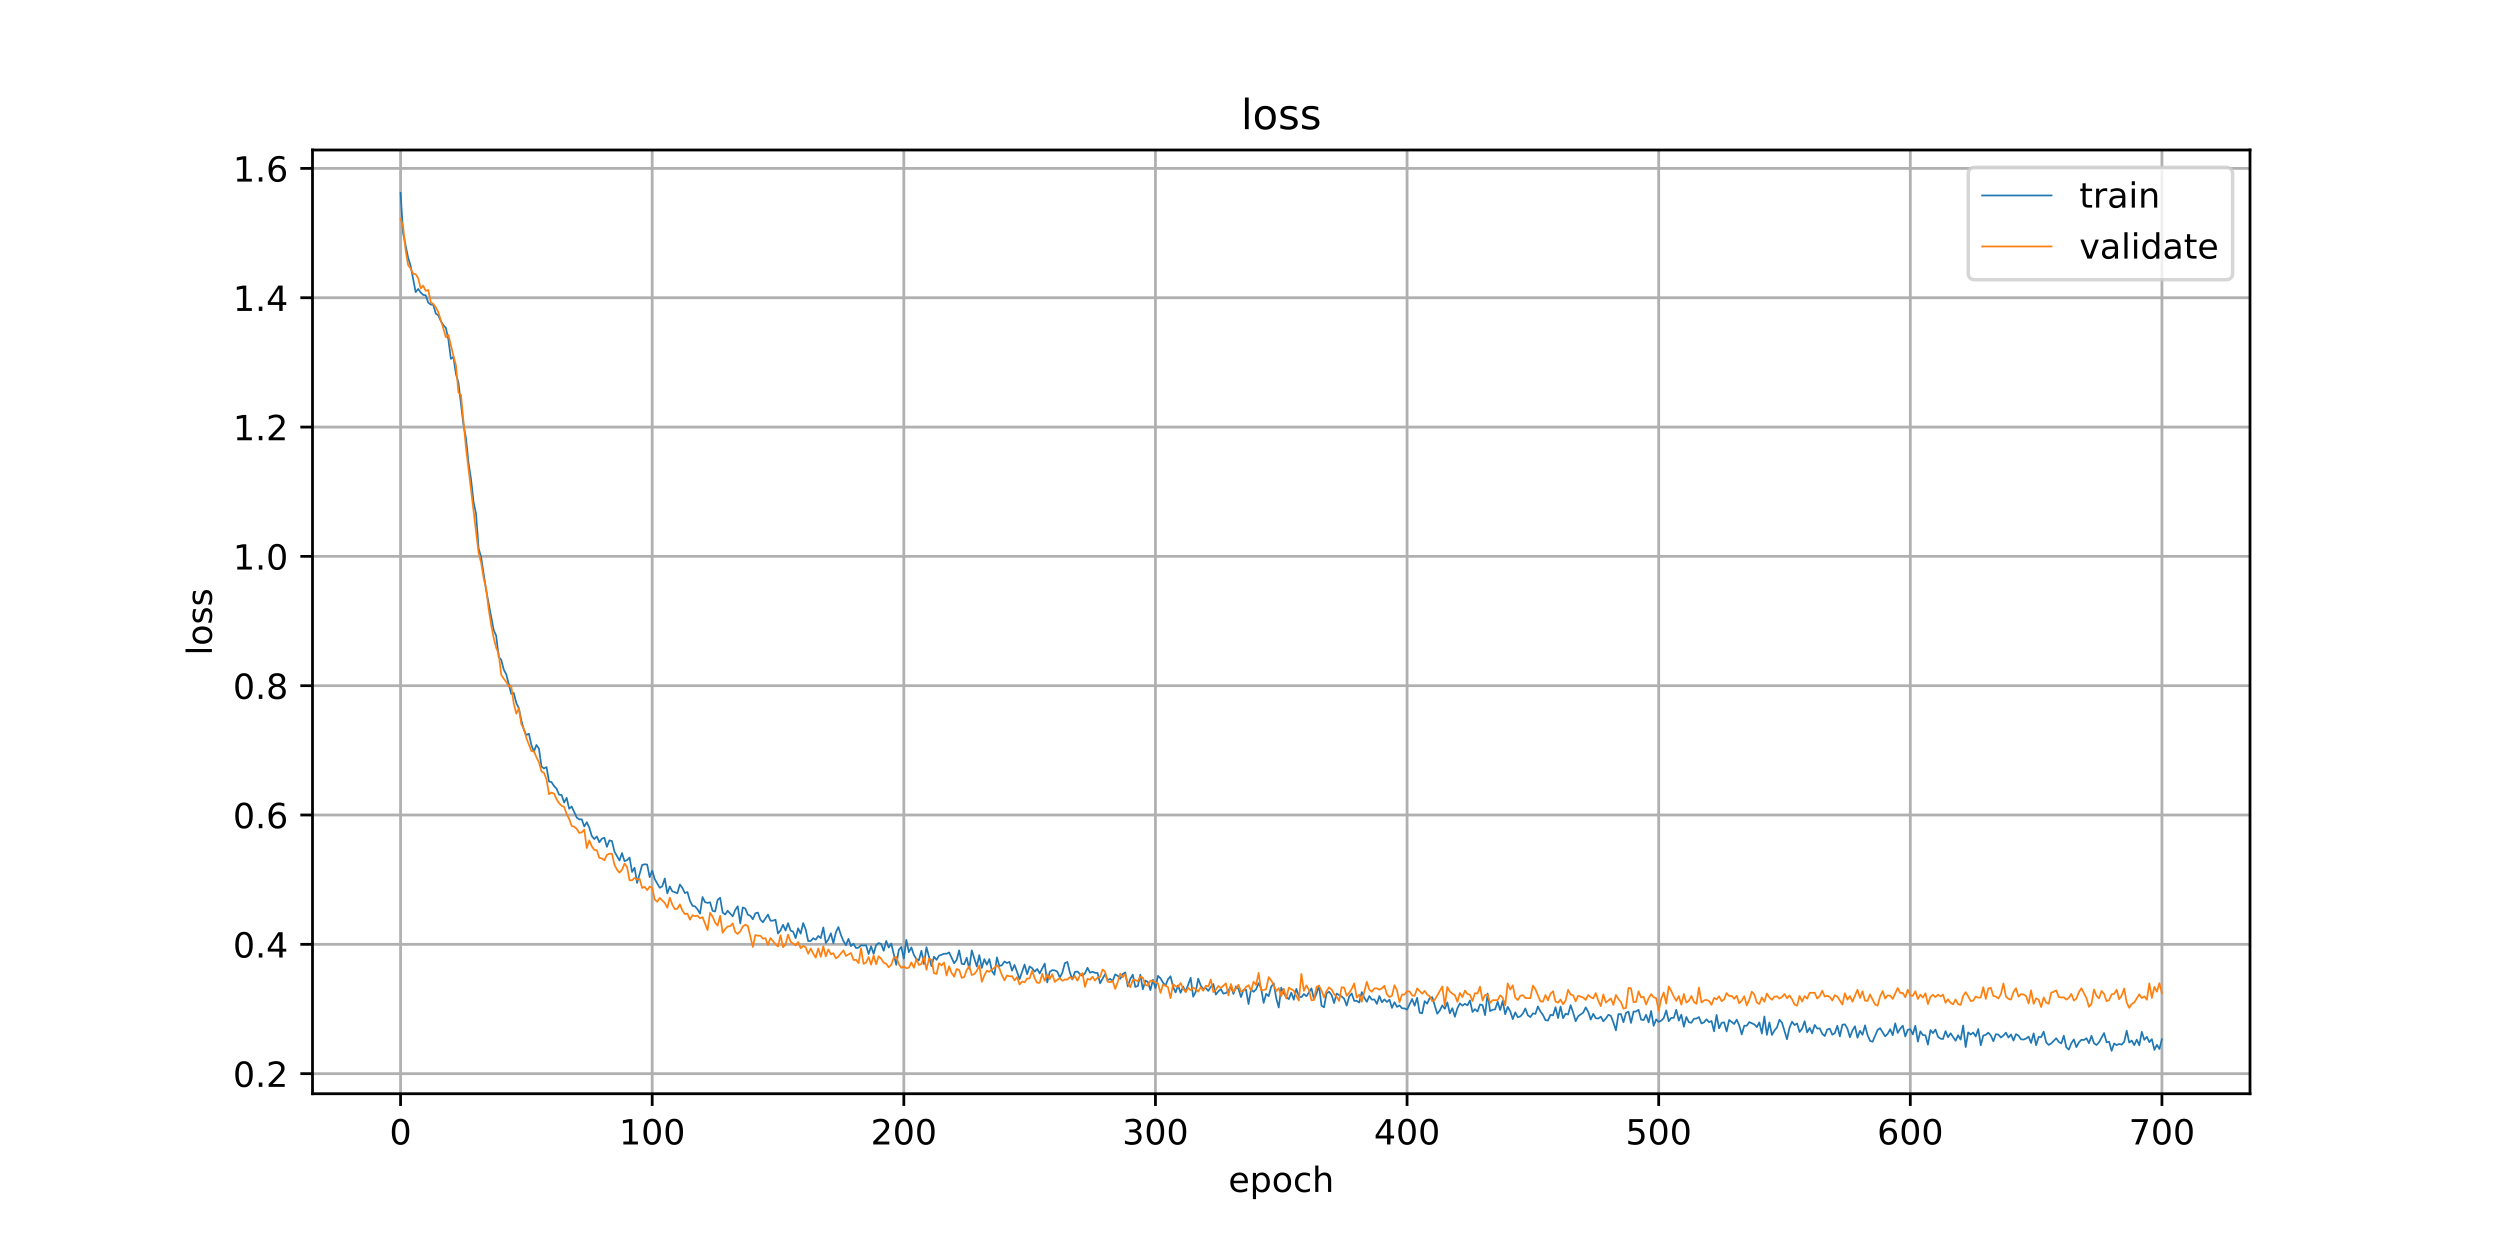 <?xml version="1.0" encoding="utf-8" standalone="no"?>
<!DOCTYPE svg PUBLIC "-//W3C//DTD SVG 1.1//EN"
  "http://www.w3.org/Graphics/SVG/1.1/DTD/svg11.dtd">
<!-- Created with matplotlib (https://matplotlib.org/) -->
<svg height="360pt" version="1.1" viewBox="0 0 720 360" width="720pt" xmlns="http://www.w3.org/2000/svg" xmlns:xlink="http://www.w3.org/1999/xlink">
 <defs>
  <style type="text/css">
*{stroke-linecap:butt;stroke-linejoin:round;}
  </style>
 </defs>
 <g id="figure_1">
  <g id="patch_1">
   <path d="M 0 360 
L 720 360 
L 720 0 
L 0 0 
z
" style="fill:#ffffff;"/>
  </g>
  <g id="axes_1">
   <g id="patch_2">
    <path d="M 90 315 
L 648 315 
L 648 43.2 
L 90 43.2 
z
" style="fill:#ffffff;"/>
   </g>
   <g id="matplotlib.axis_1">
    <g id="xtick_1">
     <g id="line2d_1">
      <path clip-path="url(#p4377c79390)" d="M 115.364 315 
L 115.364 43.2 
" style="fill:none;stroke:#b0b0b0;stroke-linecap:square;stroke-width:0.8;"/>
     </g>
     <g id="line2d_2">
      <defs>
       <path d="M 0 0 
L 0 3.5 
" id="maf38778fc2" style="stroke:#000000;stroke-width:0.8;"/>
      </defs>
      <g>
       <use style="stroke:#000000;stroke-width:0.8;" x="115.364" xlink:href="#maf38778fc2" y="315"/>
      </g>
     </g>
     <g id="text_1">
      <!-- 0 -->
      <defs>
       <path d="M 31.781 66.406 
Q 24.172 66.406 20.328 58.906 
Q 16.5 51.422 16.5 36.375 
Q 16.5 21.391 20.328 13.891 
Q 24.172 6.391 31.781 6.391 
Q 39.453 6.391 43.281 13.891 
Q 47.125 21.391 47.125 36.375 
Q 47.125 51.422 43.281 58.906 
Q 39.453 66.406 31.781 66.406 
z
M 31.781 74.219 
Q 44.047 74.219 50.516 64.516 
Q 56.984 54.828 56.984 36.375 
Q 56.984 17.969 50.516 8.266 
Q 44.047 -1.422 31.781 -1.422 
Q 19.531 -1.422 13.062 8.266 
Q 6.594 17.969 6.594 36.375 
Q 6.594 54.828 13.062 64.516 
Q 19.531 74.219 31.781 74.219 
z
" id="DejaVuSans-48"/>
      </defs>
      <g transform="translate(112.182 329.598)scale(0.1 -0.1)">
       <use xlink:href="#DejaVuSans-48"/>
      </g>
     </g>
    </g>
    <g id="xtick_2">
     <g id="line2d_3">
      <path clip-path="url(#p4377c79390)" d="M 187.831 315 
L 187.831 43.2 
" style="fill:none;stroke:#b0b0b0;stroke-linecap:square;stroke-width:0.8;"/>
     </g>
     <g id="line2d_4">
      <g>
       <use style="stroke:#000000;stroke-width:0.8;" x="187.831" xlink:href="#maf38778fc2" y="315"/>
      </g>
     </g>
     <g id="text_2">
      <!-- 100 -->
      <defs>
       <path d="M 12.406 8.297 
L 28.516 8.297 
L 28.516 63.922 
L 10.984 60.406 
L 10.984 69.391 
L 28.422 72.906 
L 38.281 72.906 
L 38.281 8.297 
L 54.391 8.297 
L 54.391 0 
L 12.406 0 
z
" id="DejaVuSans-49"/>
      </defs>
      <g transform="translate(178.287 329.598)scale(0.1 -0.1)">
       <use xlink:href="#DejaVuSans-49"/>
       <use x="63.623" xlink:href="#DejaVuSans-48"/>
       <use x="127.246" xlink:href="#DejaVuSans-48"/>
      </g>
     </g>
    </g>
    <g id="xtick_3">
     <g id="line2d_5">
      <path clip-path="url(#p4377c79390)" d="M 260.299 315 
L 260.299 43.2 
" style="fill:none;stroke:#b0b0b0;stroke-linecap:square;stroke-width:0.8;"/>
     </g>
     <g id="line2d_6">
      <g>
       <use style="stroke:#000000;stroke-width:0.8;" x="260.299" xlink:href="#maf38778fc2" y="315"/>
      </g>
     </g>
     <g id="text_3">
      <!-- 200 -->
      <defs>
       <path d="M 19.188 8.297 
L 53.609 8.297 
L 53.609 0 
L 7.328 0 
L 7.328 8.297 
Q 12.938 14.109 22.625 23.891 
Q 32.328 33.688 34.812 36.531 
Q 39.547 41.844 41.422 45.531 
Q 43.312 49.219 43.312 52.781 
Q 43.312 58.594 39.234 62.25 
Q 35.156 65.922 28.609 65.922 
Q 23.969 65.922 18.812 64.312 
Q 13.672 62.703 7.812 59.422 
L 7.812 69.391 
Q 13.766 71.781 18.938 73 
Q 24.125 74.219 28.422 74.219 
Q 39.75 74.219 46.484 68.547 
Q 53.219 62.891 53.219 53.422 
Q 53.219 48.922 51.531 44.891 
Q 49.859 40.875 45.406 35.406 
Q 44.188 33.984 37.641 27.219 
Q 31.109 20.453 19.188 8.297 
z
" id="DejaVuSans-50"/>
      </defs>
      <g transform="translate(250.755 329.598)scale(0.1 -0.1)">
       <use xlink:href="#DejaVuSans-50"/>
       <use x="63.623" xlink:href="#DejaVuSans-48"/>
       <use x="127.246" xlink:href="#DejaVuSans-48"/>
      </g>
     </g>
    </g>
    <g id="xtick_4">
     <g id="line2d_7">
      <path clip-path="url(#p4377c79390)" d="M 332.766 315 
L 332.766 43.2 
" style="fill:none;stroke:#b0b0b0;stroke-linecap:square;stroke-width:0.8;"/>
     </g>
     <g id="line2d_8">
      <g>
       <use style="stroke:#000000;stroke-width:0.8;" x="332.766" xlink:href="#maf38778fc2" y="315"/>
      </g>
     </g>
     <g id="text_4">
      <!-- 300 -->
      <defs>
       <path d="M 40.578 39.312 
Q 47.656 37.797 51.625 33 
Q 55.609 28.219 55.609 21.188 
Q 55.609 10.406 48.188 4.484 
Q 40.766 -1.422 27.094 -1.422 
Q 22.516 -1.422 17.656 -0.516 
Q 12.797 0.391 7.625 2.203 
L 7.625 11.719 
Q 11.719 9.328 16.594 8.109 
Q 21.484 6.891 26.812 6.891 
Q 36.078 6.891 40.938 10.547 
Q 45.797 14.203 45.797 21.188 
Q 45.797 27.641 41.281 31.266 
Q 36.766 34.906 28.719 34.906 
L 20.219 34.906 
L 20.219 43.016 
L 29.109 43.016 
Q 36.375 43.016 40.234 45.922 
Q 44.094 48.828 44.094 54.297 
Q 44.094 59.906 40.109 62.906 
Q 36.141 65.922 28.719 65.922 
Q 24.656 65.922 20.016 65.031 
Q 15.375 64.156 9.812 62.312 
L 9.812 71.094 
Q 15.438 72.656 20.344 73.438 
Q 25.25 74.219 29.594 74.219 
Q 40.828 74.219 47.359 69.109 
Q 53.906 64.016 53.906 55.328 
Q 53.906 49.266 50.438 45.094 
Q 46.969 40.922 40.578 39.312 
z
" id="DejaVuSans-51"/>
      </defs>
      <g transform="translate(323.222 329.598)scale(0.1 -0.1)">
       <use xlink:href="#DejaVuSans-51"/>
       <use x="63.623" xlink:href="#DejaVuSans-48"/>
       <use x="127.246" xlink:href="#DejaVuSans-48"/>
      </g>
     </g>
    </g>
    <g id="xtick_5">
     <g id="line2d_9">
      <path clip-path="url(#p4377c79390)" d="M 405.234 315 
L 405.234 43.2 
" style="fill:none;stroke:#b0b0b0;stroke-linecap:square;stroke-width:0.8;"/>
     </g>
     <g id="line2d_10">
      <g>
       <use style="stroke:#000000;stroke-width:0.8;" x="405.234" xlink:href="#maf38778fc2" y="315"/>
      </g>
     </g>
     <g id="text_5">
      <!-- 400 -->
      <defs>
       <path d="M 37.797 64.312 
L 12.891 25.391 
L 37.797 25.391 
z
M 35.203 72.906 
L 47.609 72.906 
L 47.609 25.391 
L 58.016 25.391 
L 58.016 17.188 
L 47.609 17.188 
L 47.609 0 
L 37.797 0 
L 37.797 17.188 
L 4.891 17.188 
L 4.891 26.703 
z
" id="DejaVuSans-52"/>
      </defs>
      <g transform="translate(395.69 329.598)scale(0.1 -0.1)">
       <use xlink:href="#DejaVuSans-52"/>
       <use x="63.623" xlink:href="#DejaVuSans-48"/>
       <use x="127.246" xlink:href="#DejaVuSans-48"/>
      </g>
     </g>
    </g>
    <g id="xtick_6">
     <g id="line2d_11">
      <path clip-path="url(#p4377c79390)" d="M 477.701 315 
L 477.701 43.2 
" style="fill:none;stroke:#b0b0b0;stroke-linecap:square;stroke-width:0.8;"/>
     </g>
     <g id="line2d_12">
      <g>
       <use style="stroke:#000000;stroke-width:0.8;" x="477.701" xlink:href="#maf38778fc2" y="315"/>
      </g>
     </g>
     <g id="text_6">
      <!-- 500 -->
      <defs>
       <path d="M 10.797 72.906 
L 49.516 72.906 
L 49.516 64.594 
L 19.828 64.594 
L 19.828 46.734 
Q 21.969 47.469 24.109 47.828 
Q 26.266 48.188 28.422 48.188 
Q 40.625 48.188 47.75 41.5 
Q 54.891 34.812 54.891 23.391 
Q 54.891 11.625 47.562 5.094 
Q 40.234 -1.422 26.906 -1.422 
Q 22.312 -1.422 17.547 -0.641 
Q 12.797 0.141 7.719 1.703 
L 7.719 11.625 
Q 12.109 9.234 16.797 8.062 
Q 21.484 6.891 26.703 6.891 
Q 35.156 6.891 40.078 11.328 
Q 45.016 15.766 45.016 23.391 
Q 45.016 31 40.078 35.438 
Q 35.156 39.891 26.703 39.891 
Q 22.75 39.891 18.812 39.016 
Q 14.891 38.141 10.797 36.281 
z
" id="DejaVuSans-53"/>
      </defs>
      <g transform="translate(468.158 329.598)scale(0.1 -0.1)">
       <use xlink:href="#DejaVuSans-53"/>
       <use x="63.623" xlink:href="#DejaVuSans-48"/>
       <use x="127.246" xlink:href="#DejaVuSans-48"/>
      </g>
     </g>
    </g>
    <g id="xtick_7">
     <g id="line2d_13">
      <path clip-path="url(#p4377c79390)" d="M 550.169 315 
L 550.169 43.2 
" style="fill:none;stroke:#b0b0b0;stroke-linecap:square;stroke-width:0.8;"/>
     </g>
     <g id="line2d_14">
      <g>
       <use style="stroke:#000000;stroke-width:0.8;" x="550.169" xlink:href="#maf38778fc2" y="315"/>
      </g>
     </g>
     <g id="text_7">
      <!-- 600 -->
      <defs>
       <path d="M 33.016 40.375 
Q 26.375 40.375 22.484 35.828 
Q 18.609 31.297 18.609 23.391 
Q 18.609 15.531 22.484 10.953 
Q 26.375 6.391 33.016 6.391 
Q 39.656 6.391 43.531 10.953 
Q 47.406 15.531 47.406 23.391 
Q 47.406 31.297 43.531 35.828 
Q 39.656 40.375 33.016 40.375 
z
M 52.594 71.297 
L 52.594 62.312 
Q 48.875 64.062 45.094 64.984 
Q 41.312 65.922 37.594 65.922 
Q 27.828 65.922 22.672 59.328 
Q 17.531 52.734 16.797 39.406 
Q 19.672 43.656 24.016 45.922 
Q 28.375 48.188 33.594 48.188 
Q 44.578 48.188 50.953 41.516 
Q 57.328 34.859 57.328 23.391 
Q 57.328 12.156 50.688 5.359 
Q 44.047 -1.422 33.016 -1.422 
Q 20.359 -1.422 13.672 8.266 
Q 6.984 17.969 6.984 36.375 
Q 6.984 53.656 15.188 63.938 
Q 23.391 74.219 37.203 74.219 
Q 40.922 74.219 44.703 73.484 
Q 48.484 72.75 52.594 71.297 
z
" id="DejaVuSans-54"/>
      </defs>
      <g transform="translate(540.625 329.598)scale(0.1 -0.1)">
       <use xlink:href="#DejaVuSans-54"/>
       <use x="63.623" xlink:href="#DejaVuSans-48"/>
       <use x="127.246" xlink:href="#DejaVuSans-48"/>
      </g>
     </g>
    </g>
    <g id="xtick_8">
     <g id="line2d_15">
      <path clip-path="url(#p4377c79390)" d="M 622.636 315 
L 622.636 43.2 
" style="fill:none;stroke:#b0b0b0;stroke-linecap:square;stroke-width:0.8;"/>
     </g>
     <g id="line2d_16">
      <g>
       <use style="stroke:#000000;stroke-width:0.8;" x="622.636" xlink:href="#maf38778fc2" y="315"/>
      </g>
     </g>
     <g id="text_8">
      <!-- 700 -->
      <defs>
       <path d="M 8.203 72.906 
L 55.078 72.906 
L 55.078 68.703 
L 28.609 0 
L 18.312 0 
L 43.219 64.594 
L 8.203 64.594 
z
" id="DejaVuSans-55"/>
      </defs>
      <g transform="translate(613.093 329.598)scale(0.1 -0.1)">
       <use xlink:href="#DejaVuSans-55"/>
       <use x="63.623" xlink:href="#DejaVuSans-48"/>
       <use x="127.246" xlink:href="#DejaVuSans-48"/>
      </g>
     </g>
    </g>
    <g id="text_9">
     <!-- epoch -->
     <defs>
      <path d="M 56.203 29.594 
L 56.203 25.203 
L 14.891 25.203 
Q 15.484 15.922 20.484 11.062 
Q 25.484 6.203 34.422 6.203 
Q 39.594 6.203 44.453 7.469 
Q 49.312 8.734 54.109 11.281 
L 54.109 2.781 
Q 49.266 0.734 44.188 -0.344 
Q 39.109 -1.422 33.891 -1.422 
Q 20.797 -1.422 13.156 6.188 
Q 5.516 13.812 5.516 26.812 
Q 5.516 40.234 12.766 48.109 
Q 20.016 56 32.328 56 
Q 43.359 56 49.781 48.891 
Q 56.203 41.797 56.203 29.594 
z
M 47.219 32.234 
Q 47.125 39.594 43.094 43.984 
Q 39.062 48.391 32.422 48.391 
Q 24.906 48.391 20.391 44.141 
Q 15.875 39.891 15.188 32.172 
z
" id="DejaVuSans-101"/>
      <path d="M 18.109 8.203 
L 18.109 -20.797 
L 9.078 -20.797 
L 9.078 54.688 
L 18.109 54.688 
L 18.109 46.391 
Q 20.953 51.266 25.266 53.625 
Q 29.594 56 35.594 56 
Q 45.562 56 51.781 48.094 
Q 58.016 40.188 58.016 27.297 
Q 58.016 14.406 51.781 6.484 
Q 45.562 -1.422 35.594 -1.422 
Q 29.594 -1.422 25.266 0.953 
Q 20.953 3.328 18.109 8.203 
z
M 48.688 27.297 
Q 48.688 37.203 44.609 42.844 
Q 40.531 48.484 33.406 48.484 
Q 26.266 48.484 22.188 42.844 
Q 18.109 37.203 18.109 27.297 
Q 18.109 17.391 22.188 11.75 
Q 26.266 6.109 33.406 6.109 
Q 40.531 6.109 44.609 11.75 
Q 48.688 17.391 48.688 27.297 
z
" id="DejaVuSans-112"/>
      <path d="M 30.609 48.391 
Q 23.391 48.391 19.188 42.75 
Q 14.984 37.109 14.984 27.297 
Q 14.984 17.484 19.156 11.844 
Q 23.344 6.203 30.609 6.203 
Q 37.797 6.203 41.984 11.859 
Q 46.188 17.531 46.188 27.297 
Q 46.188 37.016 41.984 42.703 
Q 37.797 48.391 30.609 48.391 
z
M 30.609 56 
Q 42.328 56 49.016 48.375 
Q 55.719 40.766 55.719 27.297 
Q 55.719 13.875 49.016 6.219 
Q 42.328 -1.422 30.609 -1.422 
Q 18.844 -1.422 12.172 6.219 
Q 5.516 13.875 5.516 27.297 
Q 5.516 40.766 12.172 48.375 
Q 18.844 56 30.609 56 
z
" id="DejaVuSans-111"/>
      <path d="M 48.781 52.594 
L 48.781 44.188 
Q 44.969 46.297 41.141 47.344 
Q 37.312 48.391 33.406 48.391 
Q 24.656 48.391 19.812 42.844 
Q 14.984 37.312 14.984 27.297 
Q 14.984 17.281 19.812 11.734 
Q 24.656 6.203 33.406 6.203 
Q 37.312 6.203 41.141 7.25 
Q 44.969 8.297 48.781 10.406 
L 48.781 2.094 
Q 45.016 0.344 40.984 -0.531 
Q 36.969 -1.422 32.422 -1.422 
Q 20.062 -1.422 12.781 6.344 
Q 5.516 14.109 5.516 27.297 
Q 5.516 40.672 12.859 48.328 
Q 20.219 56 33.016 56 
Q 37.156 56 41.109 55.141 
Q 45.062 54.297 48.781 52.594 
z
" id="DejaVuSans-99"/>
      <path d="M 54.891 33.016 
L 54.891 0 
L 45.906 0 
L 45.906 32.719 
Q 45.906 40.484 42.875 44.328 
Q 39.844 48.188 33.797 48.188 
Q 26.516 48.188 22.312 43.547 
Q 18.109 38.922 18.109 30.906 
L 18.109 0 
L 9.078 0 
L 9.078 75.984 
L 18.109 75.984 
L 18.109 46.188 
Q 21.344 51.125 25.703 53.562 
Q 30.078 56 35.797 56 
Q 45.219 56 50.047 50.172 
Q 54.891 44.344 54.891 33.016 
z
" id="DejaVuSans-104"/>
     </defs>
     <g transform="translate(353.772 343.277)scale(0.1 -0.1)">
      <use xlink:href="#DejaVuSans-101"/>
      <use x="61.523" xlink:href="#DejaVuSans-112"/>
      <use x="125" xlink:href="#DejaVuSans-111"/>
      <use x="186.182" xlink:href="#DejaVuSans-99"/>
      <use x="241.162" xlink:href="#DejaVuSans-104"/>
     </g>
    </g>
   </g>
   <g id="matplotlib.axis_2">
    <g id="ytick_1">
     <g id="line2d_17">
      <path clip-path="url(#p4377c79390)" d="M 90 309.217 
L 648 309.217 
" style="fill:none;stroke:#b0b0b0;stroke-linecap:square;stroke-width:0.8;"/>
     </g>
     <g id="line2d_18">
      <defs>
       <path d="M 0 0 
L -3.5 0 
" id="m0f294c7a0e" style="stroke:#000000;stroke-width:0.8;"/>
      </defs>
      <g>
       <use style="stroke:#000000;stroke-width:0.8;" x="90" xlink:href="#m0f294c7a0e" y="309.217"/>
      </g>
     </g>
     <g id="text_10">
      <!-- 0.2 -->
      <defs>
       <path d="M 10.688 12.406 
L 21 12.406 
L 21 0 
L 10.688 0 
z
" id="DejaVuSans-46"/>
      </defs>
      <g transform="translate(67.097 313.016)scale(0.1 -0.1)">
       <use xlink:href="#DejaVuSans-48"/>
       <use x="63.623" xlink:href="#DejaVuSans-46"/>
       <use x="95.41" xlink:href="#DejaVuSans-50"/>
      </g>
     </g>
    </g>
    <g id="ytick_2">
     <g id="line2d_19">
      <path clip-path="url(#p4377c79390)" d="M 90 271.972 
L 648 271.972 
" style="fill:none;stroke:#b0b0b0;stroke-linecap:square;stroke-width:0.8;"/>
     </g>
     <g id="line2d_20">
      <g>
       <use style="stroke:#000000;stroke-width:0.8;" x="90" xlink:href="#m0f294c7a0e" y="271.972"/>
      </g>
     </g>
     <g id="text_11">
      <!-- 0.4 -->
      <g transform="translate(67.097 275.771)scale(0.1 -0.1)">
       <use xlink:href="#DejaVuSans-48"/>
       <use x="63.623" xlink:href="#DejaVuSans-46"/>
       <use x="95.41" xlink:href="#DejaVuSans-52"/>
      </g>
     </g>
    </g>
    <g id="ytick_3">
     <g id="line2d_21">
      <path clip-path="url(#p4377c79390)" d="M 90 234.726 
L 648 234.726 
" style="fill:none;stroke:#b0b0b0;stroke-linecap:square;stroke-width:0.8;"/>
     </g>
     <g id="line2d_22">
      <g>
       <use style="stroke:#000000;stroke-width:0.8;" x="90" xlink:href="#m0f294c7a0e" y="234.726"/>
      </g>
     </g>
     <g id="text_12">
      <!-- 0.6 -->
      <g transform="translate(67.097 238.526)scale(0.1 -0.1)">
       <use xlink:href="#DejaVuSans-48"/>
       <use x="63.623" xlink:href="#DejaVuSans-46"/>
       <use x="95.41" xlink:href="#DejaVuSans-54"/>
      </g>
     </g>
    </g>
    <g id="ytick_4">
     <g id="line2d_23">
      <path clip-path="url(#p4377c79390)" d="M 90 197.481 
L 648 197.481 
" style="fill:none;stroke:#b0b0b0;stroke-linecap:square;stroke-width:0.8;"/>
     </g>
     <g id="line2d_24">
      <g>
       <use style="stroke:#000000;stroke-width:0.8;" x="90" xlink:href="#m0f294c7a0e" y="197.481"/>
      </g>
     </g>
     <g id="text_13">
      <!-- 0.8 -->
      <defs>
       <path d="M 31.781 34.625 
Q 24.75 34.625 20.719 30.859 
Q 16.703 27.094 16.703 20.516 
Q 16.703 13.922 20.719 10.156 
Q 24.75 6.391 31.781 6.391 
Q 38.812 6.391 42.859 10.172 
Q 46.922 13.969 46.922 20.516 
Q 46.922 27.094 42.891 30.859 
Q 38.875 34.625 31.781 34.625 
z
M 21.922 38.812 
Q 15.578 40.375 12.031 44.719 
Q 8.5 49.078 8.5 55.328 
Q 8.5 64.062 14.719 69.141 
Q 20.953 74.219 31.781 74.219 
Q 42.672 74.219 48.875 69.141 
Q 55.078 64.062 55.078 55.328 
Q 55.078 49.078 51.531 44.719 
Q 48 40.375 41.703 38.812 
Q 48.828 37.156 52.797 32.312 
Q 56.781 27.484 56.781 20.516 
Q 56.781 9.906 50.312 4.234 
Q 43.844 -1.422 31.781 -1.422 
Q 19.734 -1.422 13.25 4.234 
Q 6.781 9.906 6.781 20.516 
Q 6.781 27.484 10.781 32.312 
Q 14.797 37.156 21.922 38.812 
z
M 18.312 54.391 
Q 18.312 48.734 21.844 45.562 
Q 25.391 42.391 31.781 42.391 
Q 38.141 42.391 41.719 45.562 
Q 45.312 48.734 45.312 54.391 
Q 45.312 60.062 41.719 63.234 
Q 38.141 66.406 31.781 66.406 
Q 25.391 66.406 21.844 63.234 
Q 18.312 60.062 18.312 54.391 
z
" id="DejaVuSans-56"/>
      </defs>
      <g transform="translate(67.097 201.28)scale(0.1 -0.1)">
       <use xlink:href="#DejaVuSans-48"/>
       <use x="63.623" xlink:href="#DejaVuSans-46"/>
       <use x="95.41" xlink:href="#DejaVuSans-56"/>
      </g>
     </g>
    </g>
    <g id="ytick_5">
     <g id="line2d_25">
      <path clip-path="url(#p4377c79390)" d="M 90 160.236 
L 648 160.236 
" style="fill:none;stroke:#b0b0b0;stroke-linecap:square;stroke-width:0.8;"/>
     </g>
     <g id="line2d_26">
      <g>
       <use style="stroke:#000000;stroke-width:0.8;" x="90" xlink:href="#m0f294c7a0e" y="160.236"/>
      </g>
     </g>
     <g id="text_14">
      <!-- 1.0 -->
      <g transform="translate(67.097 164.035)scale(0.1 -0.1)">
       <use xlink:href="#DejaVuSans-49"/>
       <use x="63.623" xlink:href="#DejaVuSans-46"/>
       <use x="95.41" xlink:href="#DejaVuSans-48"/>
      </g>
     </g>
    </g>
    <g id="ytick_6">
     <g id="line2d_27">
      <path clip-path="url(#p4377c79390)" d="M 90 122.991 
L 648 122.991 
" style="fill:none;stroke:#b0b0b0;stroke-linecap:square;stroke-width:0.8;"/>
     </g>
     <g id="line2d_28">
      <g>
       <use style="stroke:#000000;stroke-width:0.8;" x="90" xlink:href="#m0f294c7a0e" y="122.991"/>
      </g>
     </g>
     <g id="text_15">
      <!-- 1.2 -->
      <g transform="translate(67.097 126.79)scale(0.1 -0.1)">
       <use xlink:href="#DejaVuSans-49"/>
       <use x="63.623" xlink:href="#DejaVuSans-46"/>
       <use x="95.41" xlink:href="#DejaVuSans-50"/>
      </g>
     </g>
    </g>
    <g id="ytick_7">
     <g id="line2d_29">
      <path clip-path="url(#p4377c79390)" d="M 90 85.745 
L 648 85.745 
" style="fill:none;stroke:#b0b0b0;stroke-linecap:square;stroke-width:0.8;"/>
     </g>
     <g id="line2d_30">
      <g>
       <use style="stroke:#000000;stroke-width:0.8;" x="90" xlink:href="#m0f294c7a0e" y="85.745"/>
      </g>
     </g>
     <g id="text_16">
      <!-- 1.4 -->
      <g transform="translate(67.097 89.544)scale(0.1 -0.1)">
       <use xlink:href="#DejaVuSans-49"/>
       <use x="63.623" xlink:href="#DejaVuSans-46"/>
       <use x="95.41" xlink:href="#DejaVuSans-52"/>
      </g>
     </g>
    </g>
    <g id="ytick_8">
     <g id="line2d_31">
      <path clip-path="url(#p4377c79390)" d="M 90 48.5 
L 648 48.5 
" style="fill:none;stroke:#b0b0b0;stroke-linecap:square;stroke-width:0.8;"/>
     </g>
     <g id="line2d_32">
      <g>
       <use style="stroke:#000000;stroke-width:0.8;" x="90" xlink:href="#m0f294c7a0e" y="48.5"/>
      </g>
     </g>
     <g id="text_17">
      <!-- 1.6 -->
      <g transform="translate(67.097 52.299)scale(0.1 -0.1)">
       <use xlink:href="#DejaVuSans-49"/>
       <use x="63.623" xlink:href="#DejaVuSans-46"/>
       <use x="95.41" xlink:href="#DejaVuSans-54"/>
      </g>
     </g>
    </g>
    <g id="text_18">
     <!-- loss -->
     <defs>
      <path d="M 9.422 75.984 
L 18.406 75.984 
L 18.406 0 
L 9.422 0 
z
" id="DejaVuSans-108"/>
      <path d="M 44.281 53.078 
L 44.281 44.578 
Q 40.484 46.531 36.375 47.5 
Q 32.281 48.484 27.875 48.484 
Q 21.188 48.484 17.844 46.438 
Q 14.5 44.391 14.5 40.281 
Q 14.5 37.156 16.891 35.375 
Q 19.281 33.594 26.516 31.984 
L 29.594 31.297 
Q 39.156 29.25 43.188 25.516 
Q 47.219 21.781 47.219 15.094 
Q 47.219 7.469 41.188 3.016 
Q 35.156 -1.422 24.609 -1.422 
Q 20.219 -1.422 15.453 -0.562 
Q 10.688 0.297 5.422 2 
L 5.422 11.281 
Q 10.406 8.688 15.234 7.391 
Q 20.062 6.109 24.812 6.109 
Q 31.156 6.109 34.562 8.281 
Q 37.984 10.453 37.984 14.406 
Q 37.984 18.062 35.516 20.016 
Q 33.062 21.969 24.703 23.781 
L 21.578 24.516 
Q 13.234 26.266 9.516 29.906 
Q 5.812 33.547 5.812 39.891 
Q 5.812 47.609 11.281 51.797 
Q 16.75 56 26.812 56 
Q 31.781 56 36.172 55.266 
Q 40.578 54.547 44.281 53.078 
z
" id="DejaVuSans-115"/>
     </defs>
     <g transform="translate(61.017 188.758)rotate(-90)scale(0.1 -0.1)">
      <use xlink:href="#DejaVuSans-108"/>
      <use x="27.783" xlink:href="#DejaVuSans-111"/>
      <use x="88.965" xlink:href="#DejaVuSans-115"/>
      <use x="141.064" xlink:href="#DejaVuSans-115"/>
     </g>
    </g>
   </g>
   <g id="line2d_33">
    <path clip-path="url(#p4377c79390)" d="M 115.364 55.555 
L 116.088 67.148 
L 117.538 74.189 
L 118.262 76.625 
L 119.712 84.119 
L 120.436 83.222 
L 121.161 84.25 
L 121.886 84.931 
L 122.61 85.056 
L 123.335 87.158 
L 124.06 87.71 
L 124.784 87.81 
L 125.509 90.332 
L 126.234 90.818 
L 126.958 92.466 
L 127.683 93.676 
L 128.408 94.397 
L 129.132 97.778 
L 129.857 103.356 
L 130.582 102.78 
L 131.306 107.696 
L 132.031 110.212 
L 133.481 122.381 
L 134.205 126.206 
L 134.93 133.322 
L 135.655 137.962 
L 136.379 144.559 
L 137.104 147.997 
L 137.829 157.886 
L 138.553 160.426 
L 140.003 169.921 
L 142.177 181.437 
L 142.901 183.105 
L 143.626 189.195 
L 144.351 190.02 
L 145.075 192.849 
L 145.8 194.216 
L 147.249 199.848 
L 147.974 199.569 
L 148.699 202.511 
L 149.423 203.939 
L 150.148 207.506 
L 150.873 210.217 
L 151.597 211.687 
L 152.322 211.308 
L 153.047 214.594 
L 153.771 216.441 
L 154.496 214.55 
L 155.221 215.642 
L 155.945 220.756 
L 156.67 221.311 
L 157.395 220.922 
L 158.119 225.079 
L 158.844 225.253 
L 159.569 226.392 
L 160.294 227.159 
L 161.018 228.869 
L 161.743 228.949 
L 162.468 231.138 
L 163.192 229.77 
L 163.917 232.905 
L 164.642 232.28 
L 166.091 235.446 
L 166.816 235.984 
L 167.54 235.97 
L 168.265 238.029 
L 168.99 236.814 
L 169.714 238.335 
L 170.439 240.781 
L 171.164 241.636 
L 171.888 240.919 
L 172.613 242.564 
L 173.338 241.54 
L 174.062 241.276 
L 174.787 243.892 
L 175.512 242.025 
L 176.236 242.225 
L 176.961 245.252 
L 178.41 247.821 
L 179.135 245.703 
L 179.86 248 
L 180.584 247.732 
L 181.309 246.982 
L 182.034 251.119 
L 182.758 249.906 
L 183.483 254.284 
L 184.932 249.104 
L 185.657 248.911 
L 186.382 248.991 
L 187.106 252.618 
L 187.831 250.748 
L 188.556 253.184 
L 190.005 255.67 
L 190.73 255.267 
L 191.455 253.011 
L 192.179 257.29 
L 192.904 255.313 
L 193.629 256.697 
L 195.078 257.242 
L 195.803 254.739 
L 196.527 255.71 
L 197.252 257.214 
L 197.977 256.9 
L 198.701 259.424 
L 199.426 260.87 
L 200.151 261.025 
L 200.875 261.873 
L 201.6 263.112 
L 202.325 258.346 
L 203.049 259.831 
L 203.774 260.028 
L 204.499 259.858 
L 205.223 262.315 
L 205.948 262.529 
L 206.673 259.184 
L 207.397 258.546 
L 208.122 262.83 
L 208.847 263.374 
L 209.571 262.305 
L 211.021 263.905 
L 211.745 262.054 
L 212.47 261.011 
L 213.195 265.957 
L 213.919 261.347 
L 214.644 261.67 
L 215.369 263.414 
L 216.094 263.727 
L 216.818 264.746 
L 217.543 263.032 
L 218.268 262.824 
L 218.992 264.841 
L 219.717 265.611 
L 221.166 263.403 
L 221.891 265.162 
L 222.616 265.142 
L 223.34 264.867 
L 224.065 268.855 
L 224.79 267.925 
L 225.514 266.333 
L 226.239 267.983 
L 226.964 265.876 
L 227.688 268.021 
L 228.413 268.313 
L 229.138 270.186 
L 229.862 267.345 
L 230.587 268.902 
L 231.312 265.839 
L 232.036 267.695 
L 232.761 271.024 
L 233.486 271.001 
L 234.21 270.196 
L 234.935 270.618 
L 235.66 269.564 
L 236.384 270.17 
L 237.109 267.109 
L 237.834 271.584 
L 238.558 270.588 
L 239.283 268.79 
L 240.008 271.638 
L 240.732 268.517 
L 241.457 266.986 
L 242.182 269.248 
L 242.906 271.017 
L 243.631 272.203 
L 244.356 270.383 
L 245.081 272.479 
L 245.805 271.792 
L 246.53 273.04 
L 247.255 272.929 
L 247.979 272.236 
L 248.704 272.304 
L 249.429 272.225 
L 250.153 274.756 
L 250.878 272.522 
L 251.603 274.704 
L 252.327 272.171 
L 253.052 271.604 
L 253.777 271.863 
L 254.501 273.826 
L 255.226 270.994 
L 255.951 272.874 
L 256.675 271.736 
L 258.125 277.888 
L 258.849 273.604 
L 259.574 272.71 
L 260.299 276.07 
L 261.023 270.709 
L 261.748 274.227 
L 262.473 272.859 
L 263.197 275.021 
L 263.922 276.206 
L 264.647 276.548 
L 265.371 273.813 
L 266.096 277.649 
L 266.821 272.799 
L 268.27 278.23 
L 268.995 275.518 
L 269.719 276.432 
L 270.444 275.24 
L 271.894 274.679 
L 272.618 274.681 
L 273.343 274.293 
L 274.792 277.416 
L 275.517 276.422 
L 276.242 273.716 
L 276.966 277.575 
L 277.691 277.702 
L 278.416 275.83 
L 279.14 279.027 
L 279.865 273.692 
L 281.314 278.351 
L 282.039 275.074 
L 282.764 278.755 
L 283.488 276.228 
L 284.213 277.836 
L 284.938 276.239 
L 285.662 279.607 
L 286.387 280.721 
L 287.112 275.747 
L 287.836 278.215 
L 288.561 277.969 
L 289.286 276.908 
L 290.01 277.36 
L 290.735 277.012 
L 291.46 279.542 
L 292.184 277.899 
L 293.634 281.975 
L 295.083 277.775 
L 295.808 280.552 
L 296.532 278.346 
L 297.257 278.85 
L 297.982 279.832 
L 298.706 279.072 
L 299.431 280.341 
L 300.881 277.508 
L 301.605 282.943 
L 302.33 279.878 
L 303.055 279.395 
L 303.779 279.476 
L 304.504 279.829 
L 305.229 281.516 
L 305.953 280.143 
L 306.678 277.392 
L 307.403 277.046 
L 308.127 280.074 
L 308.852 282.1 
L 309.577 279.917 
L 310.301 279.804 
L 311.026 280.548 
L 311.751 281.011 
L 312.475 280.302 
L 313.2 278.729 
L 313.925 280.132 
L 314.649 279.872 
L 315.374 280.181 
L 316.099 280.22 
L 316.823 283.197 
L 318.273 280.53 
L 318.997 282.273 
L 319.722 281.907 
L 320.447 282.542 
L 321.171 280.627 
L 321.896 281.025 
L 322.621 281.908 
L 323.345 280.519 
L 324.07 280.051 
L 324.795 284.086 
L 325.519 281.95 
L 326.244 280.701 
L 326.969 284.236 
L 327.694 283.954 
L 328.418 280.72 
L 329.143 284.903 
L 329.868 282.402 
L 330.592 282.835 
L 331.317 285.15 
L 332.042 282.181 
L 332.766 284.57 
L 333.491 281.044 
L 334.216 281.754 
L 334.94 283.002 
L 335.665 283.835 
L 336.39 282.029 
L 337.114 281.166 
L 337.839 284.196 
L 338.564 285.823 
L 339.288 283.808 
L 340.013 285.921 
L 340.738 284.161 
L 341.462 285.603 
L 342.912 281.6 
L 343.636 287.051 
L 344.361 285.668 
L 345.086 281.849 
L 345.81 283.848 
L 346.535 284.798 
L 347.26 284.551 
L 347.984 285.365 
L 348.709 284.244 
L 349.434 283.405 
L 350.158 286.446 
L 350.883 285.498 
L 351.608 284.87 
L 352.332 286.161 
L 353.057 285.987 
L 353.782 285.312 
L 354.506 284.037 
L 355.231 286.256 
L 355.956 284.077 
L 356.681 284.816 
L 357.405 287.151 
L 358.13 285.048 
L 358.855 285.033 
L 359.579 289.161 
L 360.304 284.938 
L 361.029 285.643 
L 361.753 284.933 
L 362.478 283.133 
L 363.203 284.651 
L 363.927 288.832 
L 364.652 286.227 
L 365.377 286.903 
L 366.101 284.168 
L 366.826 283.21 
L 367.551 287.471 
L 368.275 290.166 
L 369 284.445 
L 369.725 286 
L 370.449 287.241 
L 371.174 287.744 
L 371.899 285.887 
L 372.623 287.91 
L 373.348 284.796 
L 374.073 286.991 
L 374.797 287.192 
L 375.522 286.275 
L 376.247 286.925 
L 377.696 284.657 
L 378.421 287.797 
L 379.145 286.16 
L 379.87 283.863 
L 380.595 289.632 
L 381.319 290.094 
L 382.044 286.086 
L 382.769 285.604 
L 383.494 286.543 
L 384.218 288.87 
L 384.943 286.16 
L 386.392 286.994 
L 387.117 287.627 
L 387.842 289.618 
L 388.566 286.969 
L 389.291 286.113 
L 390.016 288.249 
L 390.74 288.239 
L 391.465 288.723 
L 392.19 285.722 
L 392.914 287.349 
L 393.639 288.516 
L 394.364 286.865 
L 395.088 287.902 
L 395.813 287.829 
L 396.538 289.106 
L 397.262 286.858 
L 397.987 288.661 
L 398.712 287.833 
L 399.436 288.568 
L 400.161 287.901 
L 400.886 290.267 
L 401.61 288.65 
L 402.335 289.991 
L 403.06 289.555 
L 403.784 290.379 
L 404.509 290.432 
L 405.234 290.753 
L 406.683 287.733 
L 407.408 289.649 
L 408.132 287.362 
L 408.857 291.659 
L 409.582 291.83 
L 410.306 288.34 
L 411.031 289.054 
L 411.756 287.406 
L 412.481 287.189 
L 413.93 291.968 
L 414.655 291.045 
L 415.379 289.567 
L 416.104 290.532 
L 416.829 288.704 
L 417.553 291.835 
L 418.278 290.365 
L 419.003 292.828 
L 419.727 290.393 
L 420.452 288.977 
L 421.177 289.629 
L 421.901 289.104 
L 422.626 289.528 
L 423.351 288.128 
L 424.075 291.443 
L 424.8 290.645 
L 425.525 291.331 
L 426.249 289.286 
L 426.974 289.468 
L 427.699 292.356 
L 428.423 286.136 
L 429.148 291.184 
L 429.873 290.813 
L 430.597 290.689 
L 431.322 288.506 
L 432.047 290.895 
L 432.771 288.28 
L 433.496 292.094 
L 434.221 289.983 
L 434.945 291.234 
L 435.67 293.511 
L 436.395 291.575 
L 437.119 292.975 
L 437.844 292.724 
L 438.569 291.922 
L 439.294 290.439 
L 440.018 292.401 
L 440.743 292.91 
L 441.468 291.862 
L 442.192 292.004 
L 442.917 289.849 
L 443.642 291.317 
L 444.366 292.286 
L 445.091 293.809 
L 445.816 293.911 
L 446.54 292.276 
L 447.265 292.434 
L 447.99 290.073 
L 448.714 293.195 
L 449.439 289.887 
L 450.164 293.251 
L 450.888 291.96 
L 451.613 292.187 
L 452.338 289.49 
L 453.062 291.615 
L 453.787 294.118 
L 454.512 292.677 
L 455.961 291.632 
L 456.686 290.118 
L 457.41 291.429 
L 458.135 293.636 
L 458.86 291.985 
L 459.584 293.271 
L 460.309 293.343 
L 461.034 292.79 
L 461.758 294.124 
L 462.483 293.345 
L 463.208 292.273 
L 463.932 292.569 
L 464.657 294.471 
L 465.382 296.75 
L 466.106 292.078 
L 466.831 292.059 
L 467.556 294.405 
L 468.281 291.734 
L 469.005 291.335 
L 469.73 294.599 
L 470.455 291.351 
L 471.179 291.305 
L 471.904 290.816 
L 472.629 293.646 
L 473.353 293.789 
L 474.078 292.262 
L 474.803 294.443 
L 475.527 291.167 
L 476.252 295.428 
L 476.977 293.593 
L 477.701 294.312 
L 478.426 293.956 
L 479.151 293.206 
L 479.875 291.006 
L 480.6 294.11 
L 481.325 293.141 
L 482.049 293.138 
L 482.774 290.822 
L 483.499 293.941 
L 484.223 292.225 
L 484.948 295.689 
L 485.673 292.884 
L 486.397 294.384 
L 487.122 294.567 
L 487.847 293.397 
L 488.571 293.347 
L 489.296 292.915 
L 490.021 294.752 
L 490.745 294.456 
L 491.47 293.556 
L 492.195 294.39 
L 492.919 294.046 
L 493.644 297.019 
L 494.369 292.304 
L 495.094 296.15 
L 495.818 294.582 
L 496.543 294.416 
L 497.268 297.061 
L 497.992 293.75 
L 499.442 294.918 
L 500.166 293.651 
L 500.891 295.287 
L 501.616 297.91 
L 502.34 295.416 
L 503.065 295.415 
L 503.79 294.361 
L 505.239 295.017 
L 505.964 295.798 
L 506.688 294.457 
L 507.413 297.659 
L 508.138 292.762 
L 508.862 298.029 
L 509.587 294.456 
L 510.312 298.059 
L 511.036 296.788 
L 511.761 295.916 
L 512.486 293.687 
L 513.21 294.536 
L 514.66 299.303 
L 515.384 295.955 
L 516.109 294.254 
L 516.834 295.217 
L 517.558 294.756 
L 518.283 297.207 
L 519.008 296.257 
L 519.732 294.115 
L 520.457 297.315 
L 521.182 296.036 
L 521.906 297.633 
L 522.631 295.185 
L 523.356 296.21 
L 524.081 296.157 
L 524.805 297.73 
L 525.53 298.382 
L 526.255 296.48 
L 526.979 296.271 
L 527.704 298.006 
L 528.429 297.527 
L 529.153 295.419 
L 529.878 298.475 
L 530.603 295.128 
L 531.327 295.012 
L 532.052 296.246 
L 532.777 298.723 
L 533.501 296.781 
L 534.226 295.576 
L 534.951 298.869 
L 535.675 296.874 
L 536.4 298.027 
L 537.125 295.308 
L 537.849 298.062 
L 538.574 299.762 
L 539.299 300.015 
L 540.748 296.619 
L 541.473 296.117 
L 542.922 298.476 
L 543.647 297.763 
L 544.371 296.404 
L 545.096 298.146 
L 545.821 294.721 
L 546.545 297.483 
L 547.27 296.252 
L 547.995 295.386 
L 548.719 298.509 
L 549.444 296.558 
L 550.169 296.434 
L 550.894 297.911 
L 551.618 295.423 
L 552.343 299.963 
L 553.068 297.026 
L 553.792 298.118 
L 554.517 298.163 
L 555.242 300.842 
L 555.966 296.661 
L 556.691 297.537 
L 557.416 296.508 
L 558.14 298.593 
L 558.865 299.127 
L 559.59 299.232 
L 560.314 296.961 
L 561.039 298.734 
L 561.764 297.581 
L 563.213 299.736 
L 563.938 298.155 
L 564.662 299.403 
L 565.387 295.354 
L 566.112 301.556 
L 566.836 297.326 
L 567.561 297.946 
L 568.286 297.379 
L 569.01 298.497 
L 569.735 296.356 
L 570.46 301.043 
L 571.184 298.241 
L 571.909 298.031 
L 572.634 297.41 
L 573.358 298.228 
L 574.083 299.874 
L 574.808 297.859 
L 575.532 297.945 
L 576.257 298.807 
L 576.982 298.231 
L 577.706 297.408 
L 578.431 298.812 
L 579.156 297.925 
L 579.881 299.673 
L 580.605 297.837 
L 581.33 298.258 
L 582.055 299.325 
L 582.779 299.385 
L 583.504 299.111 
L 584.229 298.555 
L 584.953 300.368 
L 585.678 297.609 
L 586.403 301.027 
L 587.127 298.641 
L 587.852 298.681 
L 588.577 297.114 
L 589.301 300.201 
L 590.026 300.939 
L 590.751 300.512 
L 592.2 299.01 
L 592.925 300.057 
L 593.649 300.503 
L 594.374 298.287 
L 595.099 301.619 
L 595.823 302.281 
L 596.548 300.428 
L 597.273 299.363 
L 597.997 301.572 
L 598.722 300.222 
L 599.447 299.459 
L 600.171 299.517 
L 600.896 299.011 
L 601.621 300.431 
L 602.345 298.296 
L 603.07 300.464 
L 603.795 300.964 
L 604.519 300.172 
L 605.969 297.524 
L 606.694 300.176 
L 607.418 300.004 
L 608.143 302.645 
L 608.868 300.515 
L 609.592 300.994 
L 610.317 300.651 
L 611.042 300.856 
L 611.766 300.022 
L 612.491 296.861 
L 613.216 300.237 
L 613.94 299.683 
L 614.665 300.981 
L 615.39 299.396 
L 616.114 301.04 
L 616.839 297.174 
L 617.564 299.473 
L 618.288 298.615 
L 619.013 300.125 
L 619.738 299.268 
L 620.462 302.358 
L 621.187 300.917 
L 621.912 302.118 
L 622.636 299.317 
L 622.636 299.317 
" style="fill:none;stroke:#1f77b4;stroke-linecap:square;stroke-width:0.5;"/>
   </g>
   <g id="line2d_34">
    <path clip-path="url(#p4377c79390)" d="M 115.364 63.034 
L 116.088 65.268 
L 116.813 72.041 
L 117.538 76.355 
L 118.262 77.328 
L 118.987 78.847 
L 119.712 78.958 
L 120.436 80.121 
L 121.161 83.091 
L 121.886 82.249 
L 122.61 83.773 
L 123.335 83.484 
L 124.06 87.047 
L 124.784 87.562 
L 125.509 88.51 
L 126.234 89.916 
L 127.683 94.583 
L 128.408 97.102 
L 129.132 96.437 
L 130.582 102.437 
L 131.306 105.14 
L 132.031 113.061 
L 132.756 113.712 
L 134.205 128.992 
L 137.829 159.17 
L 138.553 161.993 
L 139.278 166.403 
L 140.003 169.393 
L 140.727 175.411 
L 141.452 179.966 
L 142.177 183.723 
L 142.901 186.542 
L 143.626 188.327 
L 144.351 194.306 
L 145.075 195.464 
L 145.8 196.403 
L 146.525 197.676 
L 147.249 197.622 
L 147.974 202.718 
L 148.699 205.539 
L 149.423 203.959 
L 150.148 208.59 
L 150.873 209.873 
L 151.597 212.575 
L 153.047 216.319 
L 153.771 216.362 
L 154.496 218.089 
L 155.221 219.523 
L 155.945 222.17 
L 156.67 222.589 
L 157.395 224.439 
L 158.119 228.74 
L 158.844 228.263 
L 159.569 228.578 
L 160.294 230.172 
L 161.018 231.309 
L 161.743 232.067 
L 162.468 232.409 
L 163.192 234.422 
L 163.917 235.855 
L 164.642 237.876 
L 165.366 238.085 
L 166.091 238.687 
L 166.816 239.9 
L 167.54 239.701 
L 168.265 238.934 
L 168.99 244.226 
L 169.714 242.055 
L 170.439 243.74 
L 171.164 244.766 
L 171.888 244.869 
L 172.613 247.07 
L 173.338 247.211 
L 174.062 247.758 
L 174.787 246.219 
L 175.512 245.883 
L 176.236 245.878 
L 176.961 249.047 
L 177.686 250.446 
L 178.41 251.319 
L 179.135 250.51 
L 179.86 248.714 
L 180.584 249.677 
L 181.309 253.54 
L 182.034 253.514 
L 182.758 252.84 
L 183.483 253.32 
L 184.208 253.127 
L 184.932 255.736 
L 185.657 255.411 
L 186.382 256.352 
L 187.106 255.348 
L 187.831 255.702 
L 188.556 259.08 
L 189.281 259.699 
L 190.005 258.597 
L 191.455 260.044 
L 192.179 261.424 
L 192.904 258.534 
L 193.629 260.534 
L 194.353 261.815 
L 195.078 261.713 
L 195.803 260.462 
L 196.527 262.226 
L 197.252 263.269 
L 197.977 263.112 
L 198.701 264.862 
L 199.426 263.605 
L 200.151 263.844 
L 200.875 263.719 
L 201.6 264.464 
L 202.325 264.135 
L 203.774 267.86 
L 204.499 262.888 
L 205.223 263.943 
L 205.948 265.684 
L 206.673 266.585 
L 207.397 263.754 
L 208.122 268.636 
L 208.847 267.547 
L 209.571 266.84 
L 210.296 266.734 
L 211.021 265.934 
L 211.745 268.414 
L 212.47 268.988 
L 213.195 268.24 
L 213.919 266.829 
L 214.644 266.319 
L 215.369 266.649 
L 216.818 272.723 
L 217.543 269.293 
L 218.268 269.489 
L 218.992 269.489 
L 219.717 270.317 
L 220.442 270.198 
L 221.166 272.161 
L 221.891 270.164 
L 223.34 271.926 
L 224.065 272.587 
L 224.79 269.344 
L 225.514 272.774 
L 226.239 271.997 
L 226.964 269.184 
L 227.688 271.201 
L 229.138 272.297 
L 229.862 271.308 
L 230.587 273.087 
L 231.312 272.404 
L 232.036 272.829 
L 232.761 274.687 
L 233.486 273.176 
L 234.21 274.63 
L 234.935 275.783 
L 235.66 273.164 
L 236.384 275.571 
L 237.109 272.541 
L 237.834 275.441 
L 238.558 273.454 
L 239.283 274.831 
L 240.008 274.519 
L 240.732 276.026 
L 241.457 275.486 
L 242.906 273.721 
L 243.631 275.307 
L 245.081 274.45 
L 245.805 276.477 
L 246.53 276.419 
L 247.255 277.378 
L 247.979 273.121 
L 248.704 277.597 
L 249.429 277.209 
L 250.153 275.637 
L 250.878 277.82 
L 251.603 275.158 
L 252.327 277.706 
L 253.052 275.4 
L 253.777 276.119 
L 254.501 277.254 
L 255.226 277.553 
L 255.951 278.605 
L 256.675 277.839 
L 257.4 275.881 
L 258.125 275.563 
L 258.849 277.637 
L 259.574 278.733 
L 260.299 278.354 
L 261.023 278.855 
L 261.748 278.69 
L 262.473 277.159 
L 263.197 278.706 
L 263.922 276.229 
L 264.647 277.897 
L 265.371 277.651 
L 266.096 275.47 
L 266.821 279.283 
L 267.545 276.144 
L 268.27 276.375 
L 268.995 280.284 
L 269.719 280.506 
L 270.444 277.423 
L 271.169 278.018 
L 271.894 277.219 
L 272.618 280.943 
L 273.343 278.273 
L 274.068 280.232 
L 274.792 281.276 
L 275.517 279.081 
L 276.242 279.305 
L 276.966 281.622 
L 277.691 281.389 
L 278.416 279.323 
L 279.14 278.27 
L 279.865 280.814 
L 280.59 280.523 
L 281.314 279.626 
L 282.039 278.051 
L 282.764 282.739 
L 283.488 280.943 
L 284.213 279.568 
L 284.938 279.878 
L 285.662 279.199 
L 286.387 278.712 
L 287.112 277.945 
L 287.836 278.933 
L 288.561 280.868 
L 289.286 282.342 
L 290.01 280.932 
L 290.735 281.2 
L 291.46 281.133 
L 292.184 282.369 
L 292.909 281.402 
L 293.634 283.54 
L 294.358 282.692 
L 295.083 282.921 
L 295.808 281.798 
L 296.532 281.773 
L 297.257 279.606 
L 297.982 281.697 
L 298.706 283.056 
L 299.431 283.031 
L 300.156 280.458 
L 300.881 282.499 
L 301.605 280.64 
L 302.33 282.002 
L 303.055 280.577 
L 303.779 282.769 
L 304.504 282.163 
L 305.229 281.719 
L 305.953 282.484 
L 306.678 282.071 
L 307.403 282.13 
L 308.127 281.405 
L 308.852 281.934 
L 309.577 281.106 
L 310.301 282.444 
L 311.026 280.885 
L 311.751 280.247 
L 312.475 284.198 
L 313.2 281.904 
L 313.925 282.172 
L 314.649 281.303 
L 315.374 282.411 
L 316.099 281.529 
L 316.823 281.352 
L 317.548 279.212 
L 318.273 279.842 
L 318.997 282.72 
L 319.722 282.891 
L 320.447 282.461 
L 321.171 284.811 
L 321.896 282.894 
L 322.621 280.394 
L 323.345 281.426 
L 324.07 280.592 
L 324.795 283.181 
L 325.519 284.33 
L 326.244 282.237 
L 326.969 282.268 
L 327.694 282.603 
L 328.418 281.297 
L 329.143 281.54 
L 329.868 283.647 
L 330.592 283.85 
L 331.317 282.381 
L 332.042 282.534 
L 332.766 282.956 
L 333.491 283.203 
L 334.216 285.944 
L 334.94 283.594 
L 335.665 283.847 
L 336.39 284.338 
L 337.114 287.458 
L 337.839 283.434 
L 338.564 284.032 
L 339.288 284.169 
L 340.013 283.112 
L 340.738 284.703 
L 341.462 285.739 
L 342.187 284.516 
L 342.912 285.212 
L 343.636 284.432 
L 344.361 284.868 
L 345.086 285.587 
L 345.81 284.318 
L 346.535 285.355 
L 347.26 283.88 
L 347.984 284.127 
L 348.709 282.106 
L 349.434 285.729 
L 350.158 285.026 
L 350.883 283.969 
L 351.608 284.543 
L 353.057 283.215 
L 353.782 286.666 
L 354.506 283.415 
L 355.231 285.669 
L 356.681 283.607 
L 357.405 285.578 
L 358.13 285.381 
L 358.855 284.26 
L 359.579 283.739 
L 360.304 285.303 
L 361.029 282.733 
L 361.753 283.658 
L 362.478 280.189 
L 363.203 285.171 
L 363.927 285.108 
L 364.652 284.891 
L 365.377 281.4 
L 366.101 282.344 
L 366.826 283.699 
L 367.551 285.436 
L 368.275 284.57 
L 369 286.897 
L 369.725 284.743 
L 370.449 287.535 
L 371.174 284.443 
L 372.623 285.325 
L 373.348 286.902 
L 374.073 288.165 
L 374.797 280.477 
L 375.522 285.357 
L 376.247 283.785 
L 376.971 285.073 
L 377.696 288.091 
L 378.421 288.003 
L 379.145 284.241 
L 379.87 283.865 
L 380.595 285.309 
L 381.319 287.271 
L 382.044 285.435 
L 382.769 284.369 
L 383.494 284.971 
L 384.218 286.301 
L 384.943 287.086 
L 385.668 288.251 
L 386.392 284.327 
L 387.117 284.434 
L 387.842 286.783 
L 388.566 285.933 
L 389.291 284.81 
L 390.016 283.233 
L 390.74 287.298 
L 391.465 286.482 
L 392.19 288.511 
L 393.639 282.768 
L 394.364 285.026 
L 395.088 285.641 
L 395.813 284.652 
L 396.538 284.617 
L 397.262 285.036 
L 397.987 284.646 
L 398.712 283.895 
L 399.436 286.363 
L 400.161 287.154 
L 400.886 286.797 
L 401.61 283.75 
L 402.335 285.224 
L 403.06 288.63 
L 403.784 286.434 
L 404.509 286.416 
L 405.234 285.448 
L 405.958 285.544 
L 406.683 286.67 
L 407.408 286.812 
L 408.132 284.66 
L 409.582 286.178 
L 410.306 285.372 
L 411.031 286.438 
L 411.756 286.914 
L 412.481 288.32 
L 413.205 287.96 
L 415.379 284.127 
L 416.104 289.59 
L 416.829 284.259 
L 417.553 285.574 
L 418.278 286.184 
L 419.003 286.587 
L 419.727 288.527 
L 420.452 285.985 
L 421.177 287.157 
L 421.901 285.313 
L 422.626 286.244 
L 423.351 286.492 
L 424.075 288.307 
L 424.8 286.011 
L 425.525 286.135 
L 426.249 284.162 
L 426.974 288.146 
L 427.699 286.559 
L 428.423 286.415 
L 429.148 288.866 
L 429.873 288.049 
L 431.322 288.032 
L 432.047 286.645 
L 432.771 287.318 
L 433.496 289.497 
L 434.221 283.21 
L 434.945 284.973 
L 435.67 283.762 
L 436.395 287.295 
L 437.119 288.008 
L 437.844 286.819 
L 438.569 286.57 
L 439.294 287.422 
L 440.743 287.477 
L 441.468 283.849 
L 442.192 284.896 
L 443.642 288.384 
L 444.366 288.491 
L 445.091 286.576 
L 445.816 288.097 
L 446.54 286.189 
L 447.265 285.481 
L 447.99 288.442 
L 448.714 288.777 
L 449.439 287.858 
L 450.164 289.224 
L 450.888 288.146 
L 451.613 285.075 
L 452.338 286.448 
L 453.062 286.619 
L 453.787 288.392 
L 454.512 286.766 
L 455.961 287.317 
L 456.686 287.982 
L 457.41 286.552 
L 458.135 287.214 
L 458.86 287.549 
L 459.584 286.015 
L 460.309 288.193 
L 461.034 289.778 
L 461.758 286.407 
L 462.483 288.742 
L 463.932 287.552 
L 464.657 289.424 
L 465.382 286.548 
L 466.106 287.735 
L 466.831 288.595 
L 467.556 290.483 
L 468.281 290.272 
L 469.005 284.527 
L 469.73 284.643 
L 470.455 288.62 
L 471.179 288.54 
L 471.904 285.514 
L 472.629 287.282 
L 473.353 287.067 
L 474.078 289.305 
L 474.803 287.494 
L 475.527 286.288 
L 476.252 287.198 
L 476.977 287.502 
L 477.701 291.038 
L 478.426 287.672 
L 479.151 285.85 
L 479.875 289.022 
L 480.6 284.095 
L 481.325 285.416 
L 482.049 287.027 
L 482.774 288.238 
L 483.499 286.872 
L 484.223 289.342 
L 484.948 286.28 
L 485.673 288.755 
L 486.397 288.226 
L 487.122 286.832 
L 487.847 288.553 
L 488.571 289.119 
L 489.296 284.438 
L 490.021 288.721 
L 490.745 288.111 
L 491.47 287.962 
L 492.195 288.302 
L 492.919 289.382 
L 493.644 287.381 
L 494.369 287.839 
L 495.094 286.906 
L 495.818 288.348 
L 496.543 287.825 
L 497.268 286.009 
L 497.992 286.844 
L 498.717 286.799 
L 499.442 287.662 
L 500.166 286.776 
L 500.891 288.942 
L 501.616 288.228 
L 502.34 286.884 
L 503.065 289.541 
L 503.79 287.943 
L 504.514 285.596 
L 505.239 286.43 
L 505.964 288.728 
L 506.688 289.156 
L 507.413 287.277 
L 508.138 288.5 
L 508.862 286.134 
L 509.587 287.264 
L 510.312 287.945 
L 511.036 287.05 
L 511.761 286.949 
L 512.486 287.591 
L 513.21 287.143 
L 513.935 286.274 
L 514.66 287.499 
L 515.384 286.673 
L 516.109 287.791 
L 516.834 289.314 
L 517.558 289.645 
L 518.283 286.829 
L 519.008 288.433 
L 519.732 286.866 
L 520.457 287.624 
L 521.182 285.934 
L 522.631 285.912 
L 523.356 287.589 
L 524.081 286.855 
L 524.805 285.334 
L 525.53 287.015 
L 526.255 286.774 
L 526.979 287.137 
L 527.704 288.134 
L 528.429 286.598 
L 529.153 286.996 
L 530.603 289.295 
L 531.327 286.05 
L 532.052 287.923 
L 532.777 286.859 
L 533.501 288.497 
L 534.951 285.057 
L 535.675 287.42 
L 536.4 285.484 
L 537.125 288.183 
L 537.849 288.269 
L 538.574 286.393 
L 540.023 289.306 
L 540.748 289.622 
L 541.473 286.975 
L 542.197 285.421 
L 542.922 287.577 
L 543.647 286.676 
L 544.371 286.763 
L 545.096 287.695 
L 546.545 284.542 
L 547.27 285.978 
L 547.995 285.951 
L 548.719 287.216 
L 549.444 285.04 
L 550.169 286.698 
L 550.894 286.809 
L 551.618 285.483 
L 552.343 287.712 
L 553.068 286.448 
L 553.792 287.303 
L 554.517 286.057 
L 555.242 289.168 
L 555.966 287.111 
L 556.691 286.481 
L 557.416 287.185 
L 558.14 286.45 
L 558.865 286.983 
L 559.59 286.451 
L 560.314 288.794 
L 561.039 287.788 
L 561.764 288.83 
L 562.488 289.243 
L 563.213 287.843 
L 563.938 289.188 
L 564.662 289.436 
L 565.387 286.843 
L 566.112 285.744 
L 566.836 286.897 
L 567.561 288.31 
L 568.286 288.189 
L 569.01 286.993 
L 569.735 287.319 
L 570.46 287.239 
L 571.184 284.307 
L 571.909 287.684 
L 572.634 284.69 
L 573.358 284.472 
L 574.083 286.853 
L 574.808 287.016 
L 575.532 287.555 
L 576.257 286.286 
L 576.982 283.221 
L 577.706 286.981 
L 578.431 287.676 
L 579.156 287.885 
L 579.881 285.719 
L 580.605 284.595 
L 581.33 287.049 
L 582.055 286.302 
L 582.779 286.418 
L 583.504 286.858 
L 584.229 288.988 
L 584.953 285.206 
L 585.678 289.119 
L 586.403 287.517 
L 587.127 287.935 
L 587.852 290.026 
L 588.577 287.243 
L 589.301 288.77 
L 590.026 289.081 
L 590.751 285.9 
L 591.475 285.638 
L 592.2 285.218 
L 592.925 287.127 
L 593.649 287.275 
L 594.374 287.228 
L 595.099 287.897 
L 595.823 287.363 
L 596.548 286.27 
L 597.273 288.157 
L 597.997 287.604 
L 598.722 285.74 
L 599.447 284.613 
L 600.896 287.452 
L 601.621 289.978 
L 602.345 289.102 
L 603.07 284.994 
L 603.795 286.793 
L 604.519 287.525 
L 605.244 285.384 
L 605.969 286.24 
L 606.694 288.333 
L 607.418 288.037 
L 608.143 286.387 
L 608.868 286.226 
L 609.592 285.081 
L 610.317 287.782 
L 611.042 286.685 
L 611.766 284.685 
L 612.491 288.745 
L 613.216 290.252 
L 613.94 289.163 
L 614.665 288.711 
L 616.114 286.355 
L 616.839 287.443 
L 617.564 286.937 
L 618.288 287.921 
L 619.013 283.2 
L 619.738 287.384 
L 620.462 284.222 
L 621.187 285.614 
L 621.912 283.144 
L 622.636 286.048 
L 622.636 286.048 
" style="fill:none;stroke:#ff7f0e;stroke-linecap:square;stroke-width:0.5;"/>
   </g>
   <g id="patch_3">
    <path d="M 90 315 
L 90 43.2 
" style="fill:none;stroke:#000000;stroke-linecap:square;stroke-linejoin:miter;stroke-width:0.8;"/>
   </g>
   <g id="patch_4">
    <path d="M 648 315 
L 648 43.2 
" style="fill:none;stroke:#000000;stroke-linecap:square;stroke-linejoin:miter;stroke-width:0.8;"/>
   </g>
   <g id="patch_5">
    <path d="M 90 315 
L 648 315 
" style="fill:none;stroke:#000000;stroke-linecap:square;stroke-linejoin:miter;stroke-width:0.8;"/>
   </g>
   <g id="patch_6">
    <path d="M 90 43.2 
L 648 43.2 
" style="fill:none;stroke:#000000;stroke-linecap:square;stroke-linejoin:miter;stroke-width:0.8;"/>
   </g>
   <g id="text_19">
    <!-- loss -->
    <g transform="translate(357.411 37.2)scale(0.12 -0.12)">
     <use xlink:href="#DejaVuSans-108"/>
     <use x="27.783" xlink:href="#DejaVuSans-111"/>
     <use x="88.965" xlink:href="#DejaVuSans-115"/>
     <use x="141.064" xlink:href="#DejaVuSans-115"/>
    </g>
   </g>
   <g id="legend_1">
    <g id="patch_7">
     <path d="M 568.847 80.556 
L 641 80.556 
Q 643 80.556 643 78.556 
L 643 50.2 
Q 643 48.2 641 48.2 
L 568.847 48.2 
Q 566.847 48.2 566.847 50.2 
L 566.847 78.556 
Q 566.847 80.556 568.847 80.556 
z
" style="fill:#ffffff;opacity:0.8;stroke:#cccccc;stroke-linejoin:miter;"/>
    </g>
    <g id="line2d_35">
     <path d="M 570.847 56.298 
L 590.847 56.298 
" style="fill:none;stroke:#1f77b4;stroke-linecap:square;stroke-width:0.5;"/>
    </g>
    <g id="line2d_36"/>
    <g id="text_20">
     <!-- train -->
     <defs>
      <path d="M 18.312 70.219 
L 18.312 54.688 
L 36.812 54.688 
L 36.812 47.703 
L 18.312 47.703 
L 18.312 18.016 
Q 18.312 11.328 20.141 9.422 
Q 21.969 7.516 27.594 7.516 
L 36.812 7.516 
L 36.812 0 
L 27.594 0 
Q 17.188 0 13.234 3.875 
Q 9.281 7.766 9.281 18.016 
L 9.281 47.703 
L 2.688 47.703 
L 2.688 54.688 
L 9.281 54.688 
L 9.281 70.219 
z
" id="DejaVuSans-116"/>
      <path d="M 41.109 46.297 
Q 39.594 47.172 37.812 47.578 
Q 36.031 48 33.891 48 
Q 26.266 48 22.188 43.047 
Q 18.109 38.094 18.109 28.812 
L 18.109 0 
L 9.078 0 
L 9.078 54.688 
L 18.109 54.688 
L 18.109 46.188 
Q 20.953 51.172 25.484 53.578 
Q 30.031 56 36.531 56 
Q 37.453 56 38.578 55.875 
Q 39.703 55.766 41.062 55.516 
z
" id="DejaVuSans-114"/>
      <path d="M 34.281 27.484 
Q 23.391 27.484 19.188 25 
Q 14.984 22.516 14.984 16.5 
Q 14.984 11.719 18.141 8.906 
Q 21.297 6.109 26.703 6.109 
Q 34.188 6.109 38.703 11.406 
Q 43.219 16.703 43.219 25.484 
L 43.219 27.484 
z
M 52.203 31.203 
L 52.203 0 
L 43.219 0 
L 43.219 8.297 
Q 40.141 3.328 35.547 0.953 
Q 30.953 -1.422 24.312 -1.422 
Q 15.922 -1.422 10.953 3.297 
Q 6 8.016 6 15.922 
Q 6 25.141 12.172 29.828 
Q 18.359 34.516 30.609 34.516 
L 43.219 34.516 
L 43.219 35.406 
Q 43.219 41.609 39.141 45 
Q 35.062 48.391 27.688 48.391 
Q 23 48.391 18.547 47.266 
Q 14.109 46.141 10.016 43.891 
L 10.016 52.203 
Q 14.938 54.109 19.578 55.047 
Q 24.219 56 28.609 56 
Q 40.484 56 46.344 49.844 
Q 52.203 43.703 52.203 31.203 
z
" id="DejaVuSans-97"/>
      <path d="M 9.422 54.688 
L 18.406 54.688 
L 18.406 0 
L 9.422 0 
z
M 9.422 75.984 
L 18.406 75.984 
L 18.406 64.594 
L 9.422 64.594 
z
" id="DejaVuSans-105"/>
      <path d="M 54.891 33.016 
L 54.891 0 
L 45.906 0 
L 45.906 32.719 
Q 45.906 40.484 42.875 44.328 
Q 39.844 48.188 33.797 48.188 
Q 26.516 48.188 22.312 43.547 
Q 18.109 38.922 18.109 30.906 
L 18.109 0 
L 9.078 0 
L 9.078 54.688 
L 18.109 54.688 
L 18.109 46.188 
Q 21.344 51.125 25.703 53.562 
Q 30.078 56 35.797 56 
Q 45.219 56 50.047 50.172 
Q 54.891 44.344 54.891 33.016 
z
" id="DejaVuSans-110"/>
     </defs>
     <g transform="translate(598.847 59.798)scale(0.1 -0.1)">
      <use xlink:href="#DejaVuSans-116"/>
      <use x="39.209" xlink:href="#DejaVuSans-114"/>
      <use x="80.322" xlink:href="#DejaVuSans-97"/>
      <use x="141.602" xlink:href="#DejaVuSans-105"/>
      <use x="169.385" xlink:href="#DejaVuSans-110"/>
     </g>
    </g>
    <g id="line2d_37">
     <path d="M 570.847 70.977 
L 590.847 70.977 
" style="fill:none;stroke:#ff7f0e;stroke-linecap:square;stroke-width:0.5;"/>
    </g>
    <g id="line2d_38"/>
    <g id="text_21">
     <!-- validate -->
     <defs>
      <path d="M 2.984 54.688 
L 12.5 54.688 
L 29.594 8.797 
L 46.688 54.688 
L 56.203 54.688 
L 35.688 0 
L 23.484 0 
z
" id="DejaVuSans-118"/>
      <path d="M 45.406 46.391 
L 45.406 75.984 
L 54.391 75.984 
L 54.391 0 
L 45.406 0 
L 45.406 8.203 
Q 42.578 3.328 38.25 0.953 
Q 33.938 -1.422 27.875 -1.422 
Q 17.969 -1.422 11.734 6.484 
Q 5.516 14.406 5.516 27.297 
Q 5.516 40.188 11.734 48.094 
Q 17.969 56 27.875 56 
Q 33.938 56 38.25 53.625 
Q 42.578 51.266 45.406 46.391 
z
M 14.797 27.297 
Q 14.797 17.391 18.875 11.75 
Q 22.953 6.109 30.078 6.109 
Q 37.203 6.109 41.297 11.75 
Q 45.406 17.391 45.406 27.297 
Q 45.406 37.203 41.297 42.844 
Q 37.203 48.484 30.078 48.484 
Q 22.953 48.484 18.875 42.844 
Q 14.797 37.203 14.797 27.297 
z
" id="DejaVuSans-100"/>
     </defs>
     <g transform="translate(598.847 74.477)scale(0.1 -0.1)">
      <use xlink:href="#DejaVuSans-118"/>
      <use x="59.18" xlink:href="#DejaVuSans-97"/>
      <use x="120.459" xlink:href="#DejaVuSans-108"/>
      <use x="148.242" xlink:href="#DejaVuSans-105"/>
      <use x="176.025" xlink:href="#DejaVuSans-100"/>
      <use x="239.502" xlink:href="#DejaVuSans-97"/>
      <use x="300.781" xlink:href="#DejaVuSans-116"/>
      <use x="339.99" xlink:href="#DejaVuSans-101"/>
     </g>
    </g>
   </g>
  </g>
 </g>
 <defs>
  <clipPath id="p4377c79390">
   <rect height="271.8" width="558" x="90" y="43.2"/>
  </clipPath>
 </defs>
</svg>
